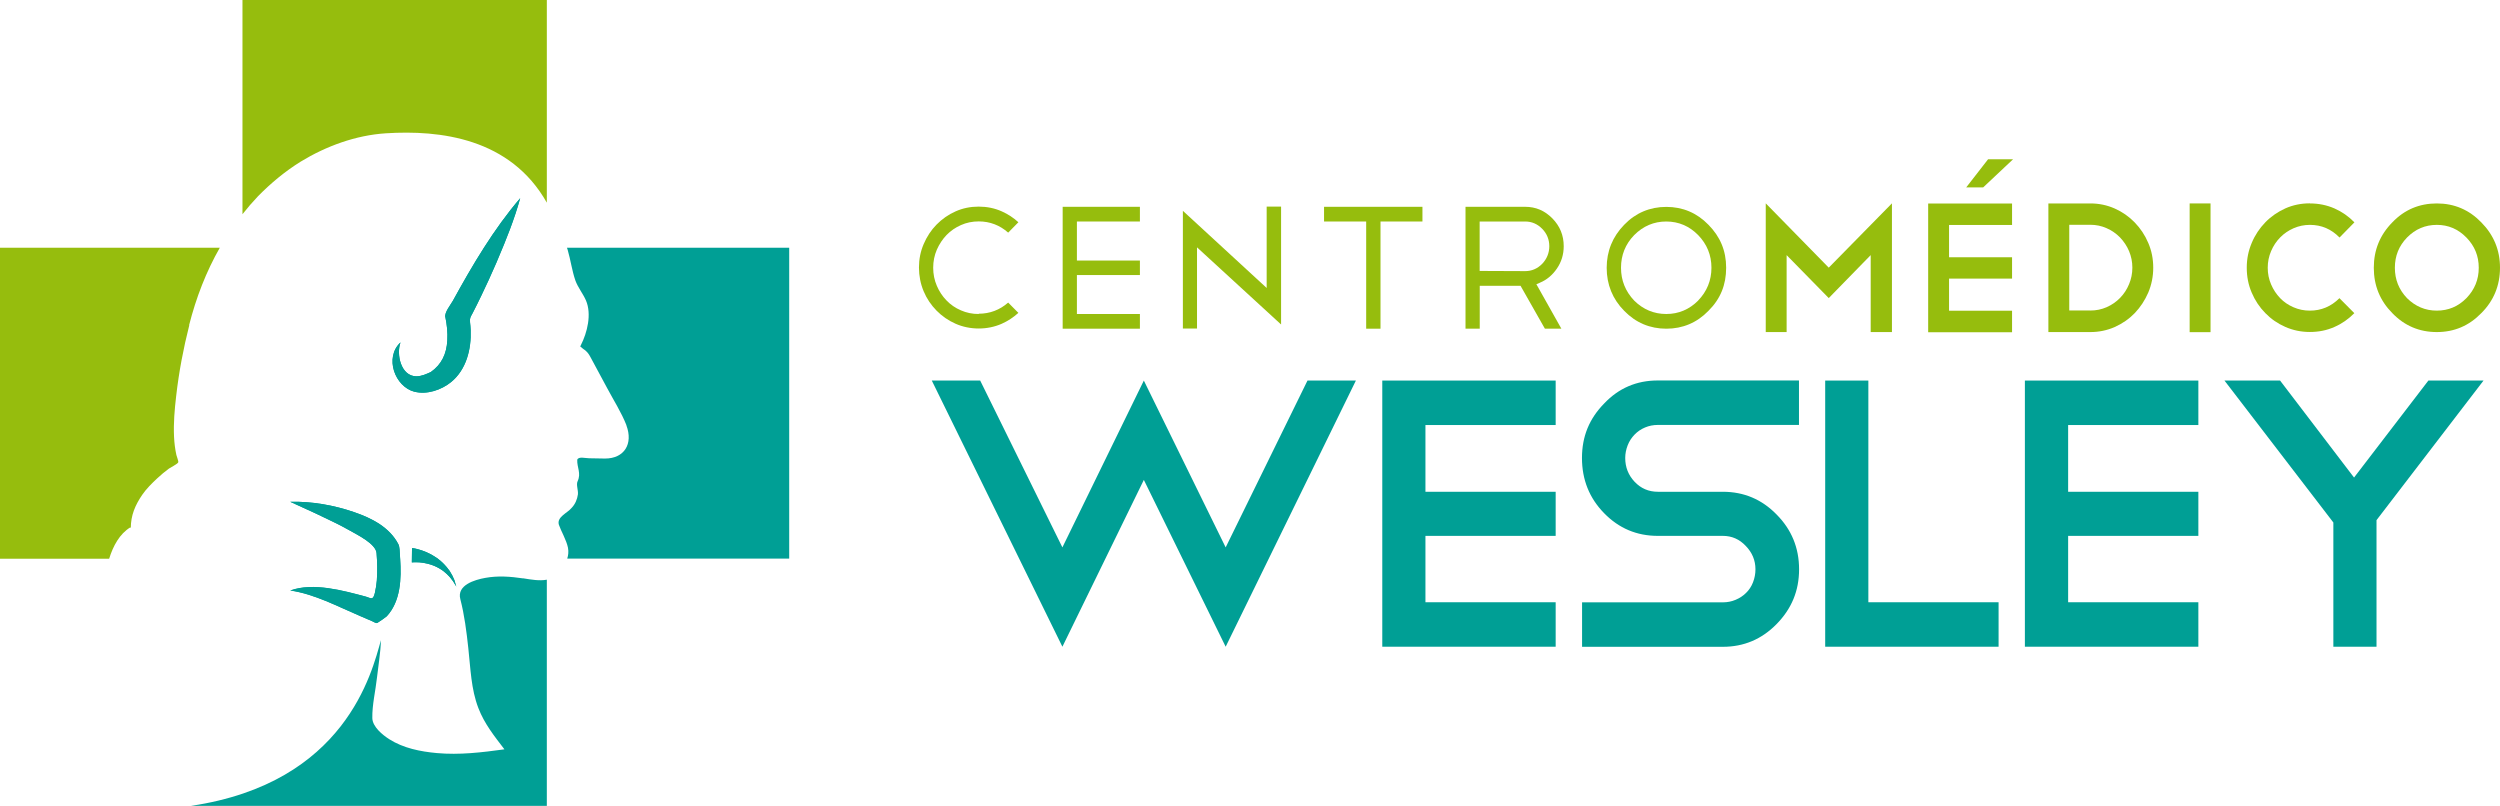 <?xml version="1.0" encoding="UTF-8"?>
<svg id="Capa_2" xmlns="http://www.w3.org/2000/svg" viewBox="0 0 267.04 86.09">
  <defs>
    <style>
      .cls-1 {
        fill: #96bd0d;
      }

      .cls-2 {
        fill: #e1007a;
      }

      .cls-3 {
        fill: #009f95;
      }
    </style>
  </defs>
  <g id="Capa_1-2" data-name="Capa_1">
    <g>
      <g>
        <g>
          <path class="cls-3" d="M104.7,40.65l8.78,17.82,8.7-17.82,8.74,17.82,8.74-17.82h5.17l-13.91,28.43-8.74-17.82-8.7,17.82-13.95-28.43h5.17Z"/>
          <path class="cls-3" d="M166.17,40.65v4.75h-13.91v7.13h13.91v4.71h-13.91v7.09h13.91v4.75h-18.52v-28.43h18.52Z"/>
          <path class="cls-3" d="M177.08,57.24c-2.25,0-4.16-.81-5.73-2.42-1.58-1.61-2.37-3.58-2.37-5.9s.79-4.21,2.37-5.82c1.55-1.64,3.46-2.46,5.73-2.46h15.08v4.75h-15.08c-.48,0-.94.09-1.36.27-.43.18-.8.43-1.12.76-.32.33-.57.71-.74,1.15-.17.44-.26.89-.26,1.35,0,.98.33,1.83,1,2.54.67.71,1.5,1.07,2.49,1.07h6.94c2.24,0,4.16.81,5.73,2.42,1.6,1.61,2.41,3.56,2.41,5.86s-.8,4.22-2.41,5.86c-1.58,1.61-3.49,2.42-5.73,2.42h-15.04v-4.75h15.04c.48,0,.94-.09,1.36-.27.43-.18.8-.42,1.12-.74.32-.31.57-.69.74-1.13.17-.44.26-.9.26-1.39,0-.96-.35-1.79-1.04-2.5-.67-.71-1.48-1.07-2.45-1.07h-6.94Z"/>
          <path class="cls-3" d="M194.96,40.65h4.61v23.68h13.91v4.75h-18.52v-28.43Z"/>
          <path class="cls-3" d="M234.82,40.65v4.75h-13.91v7.13h13.91v4.71h-13.91v7.09h13.91v4.75h-18.53v-28.43h18.53Z"/>
          <path class="cls-3" d="M259.39,40.65h5.89l-11.43,14.91v13.52h-4.61v-13.27l-11.63-15.16h5.94l7.9,10.36,7.94-10.36Z"/>
        </g>
        <g>
          <path class="cls-1" d="M104.53,33.54c-.67,0-1.3-.13-1.89-.39-.59-.25-1.11-.61-1.54-1.06-.43-.44-.78-.97-1.03-1.56-.26-.6-.39-1.25-.39-1.93s.13-1.33.39-1.93c.26-.59.61-1.12,1.04-1.57.44-.45.95-.8,1.54-1.06.58-.26,1.22-.39,1.89-.39,1.2,0,2.26.41,3.15,1.2l1.09-1.11c-.52-.48-1.12-.87-1.77-1.16-.76-.34-1.59-.51-2.47-.51s-1.71.17-2.47.51c-.77.34-1.45.82-2.03,1.41-.58.59-1.04,1.29-1.38,2.09-.34.79-.5,1.63-.5,2.5s.17,1.75.5,2.53c.33.79.8,1.48,1.38,2.07.58.59,1.26,1.06,2.03,1.4,1.53.68,3.42.68,4.94,0,.65-.29,1.24-.68,1.77-1.16l-1.09-1.1c-.9.79-1.96,1.19-3.15,1.19Z"/>
          <polygon class="cls-1" points="115.03 29.38 121.76 29.38 121.76 27.83 115.03 27.83 115.03 23.66 121.76 23.66 121.76 22.09 113.51 22.09 113.51 35.11 121.76 35.11 121.76 33.54 115.03 33.54 115.03 29.38"/>
          <polygon class="cls-1" points="127.86 26.42 136.84 34.66 136.84 22.07 135.3 22.07 135.3 30.76 126.35 22.52 126.35 35.09 127.86 35.09 127.86 26.42"/>
          <polygon class="cls-1" points="145.93 35.11 147.46 35.11 147.46 23.66 151.94 23.66 151.94 22.09 141.43 22.09 141.43 23.66 145.93 23.66 145.93 35.11"/>
          <path class="cls-1" d="M164.48,30.2c.73-.3,1.34-.81,1.82-1.51.49-.71.73-1.52.73-2.39,0-1.16-.4-2.14-1.21-2.97-.82-.83-1.77-1.24-2.91-1.24h-6.37v13.02h1.52v-4.58h4.36l2.6,4.58h1.76l-2.67-4.75.38-.16ZM158.05,28.94v-5.28h4.86c.7,0,1.31.26,1.82.78.51.52.76,1.15.76,1.86s-.26,1.36-.76,1.88c-.51.52-1.12.78-1.82.78l-4.86-.02Z"/>
          <path class="cls-1" d="M182.49,24.01c-1.23-1.27-2.75-1.91-4.5-1.91s-3.28.64-4.5,1.91c-1.24,1.27-1.87,2.82-1.87,4.6s.63,3.34,1.87,4.59c1.23,1.27,2.75,1.91,4.5,1.91s3.27-.64,4.5-1.91c1.28-1.27,1.89-2.77,1.89-4.6s-.64-3.32-1.89-4.59ZM181.4,32.1c-.95.95-2.09,1.44-3.41,1.44s-2.47-.48-3.43-1.43c-.94-.99-1.41-2.16-1.41-3.51s.47-2.52,1.4-3.48c.96-.97,2.11-1.46,3.43-1.46s2.47.49,3.41,1.45c.94.97,1.42,2.14,1.42,3.49s-.48,2.53-1.42,3.5Z"/>
        </g>
        <g>
          <path class="cls-1" d="M190.84,27.25v8.22h-2.23v-13.75l6.73,6.87,6.75-6.87v13.75h-2.27v-8.22l-4.48,4.59-4.5-4.59Z"/>
          <path class="cls-1" d="M214.92,21.73v2.3h-6.73v3.45h6.73v2.28h-6.73v3.43h6.73v2.3h-8.96v-13.75h8.96Z"/>
          <path class="cls-1" d="M218.8,21.73h4.48c.92,0,1.78.18,2.6.54.81.36,1.53.86,2.14,1.49.61.63,1.1,1.36,1.45,2.19.36.83.53,1.72.53,2.65s-.18,1.82-.53,2.65c-.36.83-.84,1.56-1.44,2.19-.61.63-1.32,1.12-2.14,1.49-.82.36-1.69.54-2.61.54h-4.48v-13.75ZM223.28,33.17c.62,0,1.2-.12,1.75-.36.54-.24,1.02-.57,1.43-.99.41-.42.73-.91.96-1.47.23-.55.35-1.14.35-1.76s-.12-1.21-.35-1.76c-.23-.55-.56-1.04-.97-1.47-.41-.42-.89-.75-1.44-.99-.54-.24-1.12-.36-1.73-.36h-2.25v9.15h2.25Z"/>
          <path class="cls-1" d="M233.89,21.73h2.23v13.75h-2.23v-13.75Z"/>
          <path class="cls-1" d="M246.74,21.73c.93,0,1.8.18,2.61.53.81.36,1.52.85,2.14,1.49l-1.59,1.62c-.88-.9-1.93-1.35-3.16-1.35-.62,0-1.2.12-1.75.36-.54.24-1.02.56-1.43.98-.41.42-.73.9-.97,1.46-.24.56-.36,1.15-.36,1.78s.12,1.23.36,1.78c.24.56.56,1.04.96,1.46.4.42.88.74,1.43.98.55.24,1.13.36,1.75.36,1.21,0,2.27-.44,3.16-1.33l1.59,1.6c-.62.63-1.33,1.13-2.14,1.48-.81.36-1.68.53-2.61.53s-1.8-.18-2.62-.54c-.82-.36-1.53-.85-2.14-1.48-.61-.62-1.1-1.35-1.45-2.18-.36-.83-.53-1.72-.53-2.67s.18-1.81.53-2.64c.35-.84.84-1.57,1.45-2.2.61-.63,1.33-1.12,2.14-1.49.81-.36,1.69-.54,2.62-.54Z"/>
          <path class="cls-1" d="M260.29,21.73c1.86,0,3.44.67,4.75,2.02,1.33,1.35,2,2.96,2,4.85s-.67,3.53-2,4.85c-1.31,1.35-2.89,2.02-4.75,2.02s-3.45-.67-4.75-2.02c-1.32-1.33-1.98-2.95-1.98-4.85s.66-3.51,1.98-4.85c1.29-1.35,2.88-2.02,4.75-2.02ZM260.29,24.02c-1.23,0-2.29.45-3.18,1.35-.87.9-1.3,1.97-1.3,3.23s.43,2.34,1.3,3.25c.89.88,1.95,1.33,3.18,1.33s2.28-.44,3.16-1.33c.88-.91,1.32-1.99,1.32-3.25s-.44-2.33-1.32-3.23c-.88-.9-1.93-1.35-3.16-1.35Z"/>
          <path class="cls-1" d="M215.03,17.01l-3.2,3.01h-1.81l2.34-3.01h2.67Z"/>
        </g>
      </g>
      <g>
        <path class="cls-2" d="M62.08,36.81h0s.02-.02,0,0Z"/>
        <path class="cls-1" d="M20.2,34.73c.75-2.94,1.82-5.71,3.28-8.27H0v33.22h11.66c.42-1.36,1.12-2.66,2.26-3.35l.05.08c.01-1.38.46-2.43,1.21-3.54.45-.66,1.05-1.25,1.63-1.79.39-.37.81-.71,1.24-1.03.13-.1.93-.49.99-.67.04-.13-.18-.66-.2-.78-.14-.64-.22-1.29-.25-1.94-.07-1.46.06-2.93.23-4.38.29-2.54.77-5.08,1.4-7.55Z"/>
        <path class="cls-3" d="M73.22,26.46h-12.66c.03.08.06.16.08.24.31,1.06.46,2.22.82,3.26.27.75.81,1.4,1.13,2.13.63,1.47.14,3.44-.55,4.79.01-.02.03-.05.04-.07h0s.01-.02,0,0c-.04.05-.07.14-.1.2,0,0,.4.34.52.4.28.25.38.38.58.75.59,1.09,1.18,2.18,1.76,3.27.69,1.3,1.53,2.61,2.07,3.98-.01-.03-.01-.03,0,.02.09.24.04.1,0,.01.74,1.97-.22,3.55-2.3,3.54-.56,0-1.12-.02-1.68-.03-.4,0-1.14-.22-1.27.16-.04.82.44,1.44.04,2.29-.18.38.08.95.03,1.41-.07.53-.3,1.06-.67,1.44-.44.55-1.62.97-1.36,1.81.22.65.81,1.64.97,2.45.08.44.03.81-.08,1.16h23.71V26.46h-11.1Z"/>
        <path class="cls-3" d="M55.87,61.78c-1.36-.2-2.69-.3-4.05-.05-1.1.2-3.05.76-2.65,2.27.44,1.7.66,3.46.85,5.21.24,2.15.29,4.39,1.08,6.43.64,1.67,1.71,3,2.78,4.4-2.41.33-4.79.62-7.22.4-1.75-.16-3.57-.52-5.08-1.48-.72-.46-1.79-1.33-1.81-2.25-.03-1.39.35-2.96.5-4.35.14-1.28.38-2.65.42-3.98-.97,3.46-3.79,15.26-20.3,17.7h38.02v-24.16c-.79.15-1.68-.01-2.54-.15Z"/>
        <path class="cls-3" d="M40.06,63.28c-.03.15-.09.31-.15.45-.18.34-.47.09-.81,0-2.44-.65-5.63-1.55-8.09-.66,2.58.37,5.05,1.7,7.45,2.72.43.18.87.37,1.3.56.13.05.43.26.55.18.34-.22.68-.44,1-.7,1.49-1.6,1.58-4.03,1.44-6.11,0,0-.03-.41-.03-.42-.04-.35-.01-.86-.17-1.17-.94-1.82-2.87-2.79-4.71-3.42-2.17-.75-4.55-1.17-6.84-1.11.9.41,1.81.82,2.71,1.24,1.25.6,2.52,1.18,3.73,1.87.73.42,2.7,1.38,2.78,2.36.08.98.1,1.96.03,2.94-.04.43-.1.86-.2,1.28Z"/>
        <path class="cls-3" d="M44.28,41.84c1.31.34,2.87-.18,3.91-1.03,1.62-1.32,2.17-3.51,2.09-5.55-.01-.29-.04-.58-.07-.87-.05-.42.08-.57.27-.93.32-.62.63-1.24.93-1.87.55-1.13,1.07-2.28,1.57-3.43-.08.19-.12.27.07-.16.13-.32.15-.36.12-.29.91-2.13,1.78-4.3,2.4-6.54-2.82,3.29-5.1,7.15-7.19,10.96-.23.41-.91,1.24-.81,1.74.17.82.26,1.65.21,2.5-.08,1.43-.6,2.56-1.77,3.38.02,0,.04-.02.06-.03-.53.24-1.02.48-1.61.48-1.65-.02-2.14-2.36-1.68-3.62-1.74,1.61-.61,4.72,1.49,5.27Z"/>
        <path class="cls-3" d="M48.58,62.09c-.03-.12-.1-.24-.16-.38-.06-.14-.12-.29-.22-.43-.09-.15-.17-.32-.3-.46-.12-.15-.23-.32-.38-.46-.14-.15-.28-.3-.44-.43-.63-.55-1.4-.93-2-1.13-.3-.1-.56-.17-.75-.21-.09-.02-.17-.03-.24-.04-.05,0-.08-.01-.08-.01l-.02,1.53s.02,0,.06,0c.03,0,.08,0,.15-.01.14,0,.35-.01.61.01.51.04,1.21.18,1.85.5.16.08.32.17.47.27.16.09.29.21.42.32.14.1.25.23.36.34.12.11.21.23.3.35.08.11.18.21.23.31.06.1.11.19.16.26.09.15.14.23.14.23,0,0-.03-.09-.08-.26-.02-.08-.06-.18-.09-.3Z"/>
        <path class="cls-3" d="M42.72,59.3c-.04-.35-.01-.86-.17-1.17-.94-1.82-2.87-2.79-4.71-3.42-2.17-.75-4.55-1.17-6.84-1.11.9.41,1.81.82,2.71,1.24,1.25.6,2.52,1.18,3.73,1.87.73.42,2.7,1.38,2.78,2.36.08.98.1,1.96.03,2.94-.04.43-.1.86-.2,1.28-.03.15-.09.31-.15.45-.18.34-.47.09-.81,0-2.44-.65-5.63-1.55-8.09-.66,2.58.37,5.05,1.7,7.45,2.72.43.18.87.37,1.3.56.13.05.43.26.55.18.34-.22.68-.44,1-.7,1.49-1.6,1.58-4.03,1.44-6.11,0,0-.03-.41-.03-.42Z"/>
        <path class="cls-3" d="M48.58,62.09c-.03-.12-.1-.24-.16-.38-.06-.14-.12-.29-.22-.43-.09-.15-.17-.32-.3-.46-.12-.15-.23-.32-.38-.46-.14-.15-.28-.3-.44-.43-.63-.55-1.4-.93-2-1.13-.3-.1-.56-.17-.75-.21-.09-.02-.17-.03-.24-.04-.05,0-.08-.01-.08-.01l-.02,1.53s.02,0,.06,0c.03,0,.08,0,.15-.01.14,0,.35-.01.61.01.51.04,1.21.18,1.85.5.16.08.32.17.47.27.16.09.29.21.42.32.14.1.25.23.36.34.12.11.21.23.3.35.08.11.18.21.23.31.06.1.11.19.16.26.09.15.14.23.14.23,0,0-.03-.09-.08-.26-.02-.08-.06-.18-.09-.3Z"/>
        <path class="cls-3" d="M47.57,33.86c.17.82.26,1.65.21,2.5-.08,1.43-.6,2.56-1.77,3.38.02,0,.04-.02.06-.03-.53.24-1.02.48-1.61.48-1.65-.02-2.14-2.36-1.68-3.62-1.74,1.61-.61,4.72,1.49,5.27,1.31.34,2.87-.18,3.91-1.03,1.62-1.32,2.17-3.51,2.09-5.55-.01-.29-.04-.58-.07-.87-.05-.42.08-.57.27-.93.32-.62.63-1.24.93-1.87.55-1.13,1.07-2.28,1.57-3.43-.08.19-.12.27.07-.16.13-.32.15-.36.12-.29.91-2.13,1.78-4.3,2.4-6.54-2.82,3.29-5.1,7.15-7.19,10.96-.23.41-.91,1.24-.81,1.74Z"/>
        <path class="cls-1" d="M25.9,0v22.88c.52-.66,1.07-1.3,1.66-1.92,1.39-1.41,2.88-2.65,4.55-3.69,2.74-1.67,5.89-2.82,9.09-3.03,5.8-.37,13.31.5,17.21,7.41V0H25.9Z"/>
      </g>
    </g>
  </g>
</svg>